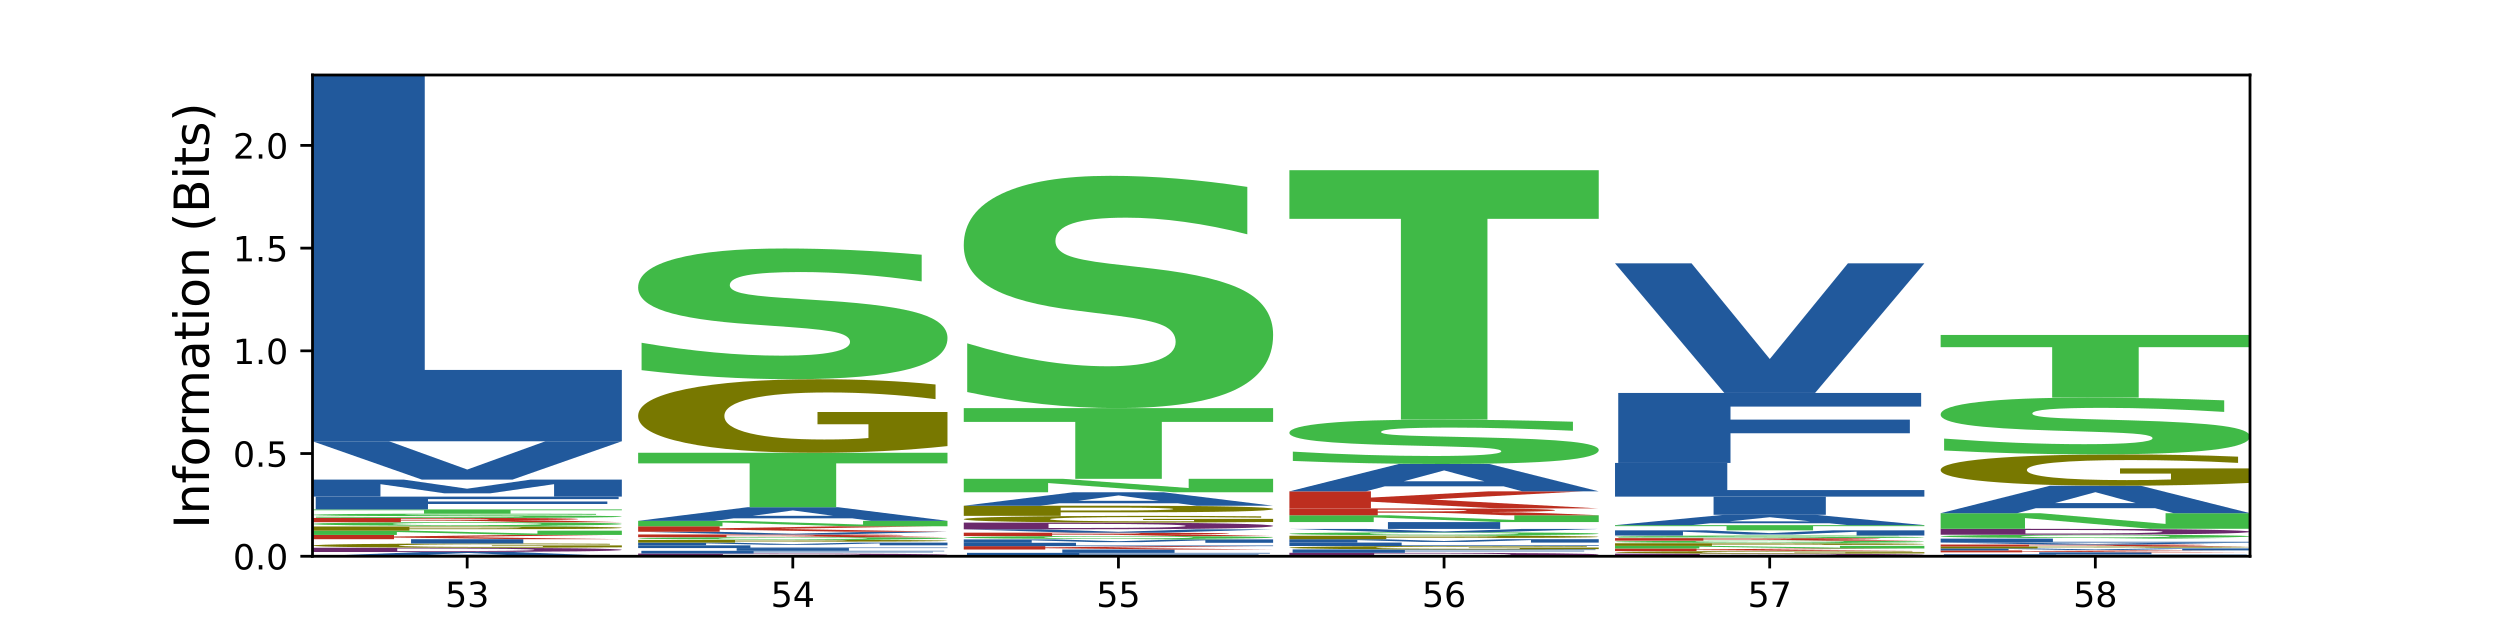<?xml version="1.0" encoding="utf-8" standalone="no"?>
<!DOCTYPE svg PUBLIC "-//W3C//DTD SVG 1.1//EN"
  "http://www.w3.org/Graphics/SVG/1.1/DTD/svg11.dtd">
<!-- Created with matplotlib (https://matplotlib.org/) -->
<svg height="180pt" version="1.1" viewBox="0 0 720 180" width="720pt" xmlns="http://www.w3.org/2000/svg" xmlns:xlink="http://www.w3.org/1999/xlink">
 <defs>
  <style type="text/css">
*{stroke-linecap:butt;stroke-linejoin:round;}
  </style>
 </defs>
 <g id="figure_1">
  <g id="patch_1">
   <path d="M 0 180 
L 720 180 
L 720 0 
L 0 0 
z
" style="fill:#ffffff;"/>
  </g>
  <g id="axes_1">
   <g id="patch_2">
    <path d="M 90 160.2 
L 648 160.2 
L 648 21.6 
L 90 21.6 
z
" style="fill:#ffffff;"/>
   </g>
   <g id="line2d_1">
    <path clip-path="url(#p9144a7a4ec)" d="M 90 160.2 
L 648 160.2 
" style="fill:none;stroke:#000000;stroke-linecap:square;stroke-width:0.5;"/>
   </g>
   <g id="patch_3">
    <path clip-path="url(#p9144a7a4ec)" d="M 151.714 159.977 
L 117.451 159.977 
L 112.041 160.2 
L 90 160.2 
L 121.477 158.973 
L 147.616 158.973 
L 179.092 160.2 
L 157.07 160.2 
z
M 122.916 159.749 
L 146.195 159.749 
L 134.574 159.261 
z
" style="fill:#21599c;"/>
   </g>
   <g id="patch_4">
    <path clip-path="url(#p9144a7a4ec)" d="M 114.414 157.986 
L 114.414 158.735 
L 123.161 158.735 
Q 138.118 158.735 146.013 158.638 
Q 153.927 158.542 153.927 158.359 
Q 153.927 158.177 146.053 158.082 
Q 138.199 157.986 123.161 157.986 
z
M 90 157.747 
L 115.733 157.747 
Q 137.306 157.747 147.859 157.787 
Q 158.412 157.827 165.962 157.922 
Q 172.619 158.005 175.845 158.114 
Q 179.092 158.222 179.092 158.359 
Q 179.092 158.498 175.845 158.607 
Q 172.619 158.716 165.962 158.798 
Q 158.352 158.894 147.697 158.934 
Q 137.042 158.973 115.733 158.973 
L 90 158.973 
z
" style="fill:#6b296b;"/>
   </g>
   <g id="patch_5">
    <path clip-path="url(#p9144a7a4ec)" d="M 179.092 157.636 
Q 170.107 157.691 160.443 157.719 
Q 150.779 157.747 140.476 157.747 
Q 117.195 157.747 103.597 157.582 
Q 90 157.417 90 157.134 
Q 90 156.848 103.837 156.684 
Q 117.694 156.52 141.794 156.52 
Q 151.079 156.52 159.585 156.543 
Q 168.111 156.565 175.658 156.608 
L 175.658 156.853 
Q 167.871 156.797 160.164 156.769 
Q 152.457 156.741 144.709 156.741 
Q 130.373 156.741 122.606 156.843 
Q 114.839 156.945 114.839 157.134 
Q 114.839 157.321 122.326 157.424 
Q 129.814 157.526 143.591 157.526 
Q 147.345 157.526 150.56 157.52 
Q 153.774 157.514 156.33 157.501 
L 156.33 157.272 
L 141.654 157.272 
L 141.654 157.067 
L 179.092 157.067 
z
" style="fill:#787800;"/>
   </g>
   <g id="patch_6">
    <path clip-path="url(#p9144a7a4ec)" d="M 118.381 155.294 
L 150.712 155.294 
L 150.712 156.52 
L 118.381 156.52 
z
" style="fill:#21599c;"/>
   </g>
   <g id="patch_7">
    <path clip-path="url(#p9144a7a4ec)" d="M 90 154.067 
L 113.478 154.067 
L 113.478 154.515 
L 147.32 154.067 
L 174.584 154.067 
L 130.731 154.648 
L 179.092 155.294 
L 149.701 155.294 
L 113.478 154.811 
L 113.478 155.294 
L 90 155.294 
z
" style="fill:#bd2e1f;"/>
   </g>
   <g id="patch_8">
    <path clip-path="url(#p9144a7a4ec)" d="M 90 152.841 
L 118.618 152.841 
L 154.779 153.682 
L 154.779 152.841 
L 179.092 152.841 
L 179.092 154.067 
L 150.453 154.067 
L 114.292 153.226 
L 114.292 154.067 
L 90 154.067 
z
" style="fill:#40ba47;"/>
   </g>
   <g id="patch_9">
    <path clip-path="url(#p9144a7a4ec)" d="M 90 151.614 
L 136.31 151.614 
Q 156.982 151.614 168.025 151.718 
Q 179.092 151.822 179.092 152.014 
Q 179.092 152.207 168.025 152.311 
Q 156.982 152.415 136.31 152.415 
L 117.911 152.415 
L 117.911 152.841 
L 90 152.841 
z
M 117.911 151.843 
L 117.911 152.186 
L 133.34 152.186 
Q 141.46 152.186 145.892 152.141 
Q 150.323 152.097 150.323 152.014 
Q 150.323 151.932 145.892 151.888 
Q 141.46 151.843 133.34 151.843 
z
" style="fill:#787800;"/>
   </g>
   <g id="patch_10">
    <path clip-path="url(#p9144a7a4ec)" d="M 136.922 151.431 
L 135.177 151.431 
Q 113.777 151.431 101.879 151.293 
Q 90 151.156 90 150.91 
Q 90 150.665 101.86 150.527 
Q 113.721 150.388 134.546 150.388 
Q 155.594 150.388 167.343 150.525 
Q 179.092 150.663 179.092 150.91 
Q 179.092 151.08 172.856 151.203 
Q 166.619 151.326 154.908 151.388 
L 172.355 151.614 
L 151.065 151.614 
z
M 134.546 150.576 
Q 124.338 150.576 118.714 150.663 
Q 113.09 150.751 113.09 150.91 
Q 113.09 151.072 118.584 151.158 
Q 124.096 151.244 134.546 151.244 
Q 144.81 151.244 150.434 151.156 
Q 156.058 151.069 156.058 150.91 
Q 156.058 150.751 150.434 150.663 
Q 144.81 150.576 134.546 150.576 
z
" style="fill:#40ba47;"/>
   </g>
   <g id="patch_11">
    <path clip-path="url(#p9144a7a4ec)" d="M 126.149 149.705 
Q 134.144 149.705 137.613 149.668 
Q 141.082 149.631 141.082 149.546 
Q 141.082 149.463 137.613 149.427 
Q 134.144 149.39 126.149 149.39 
L 115.446 149.39 
L 115.446 149.705 
z
M 115.446 149.923 
L 115.446 150.388 
L 90 150.388 
L 90 149.161 
L 128.856 149.161 
Q 148.359 149.161 157.433 149.243 
Q 166.528 149.324 166.528 149.5 
Q 166.528 149.621 161.79 149.699 
Q 157.073 149.777 147.555 149.814 
Q 152.779 149.829 156.904 149.881 
Q 161.05 149.933 165.28 150.039 
L 179.092 150.388 
L 151.997 150.388 
L 139.961 150.083 
Q 136.323 149.991 132.579 149.957 
Q 128.856 149.923 122.638 149.923 
z
" style="fill:#bd2e1f;"/>
   </g>
   <g id="patch_12">
    <path clip-path="url(#p9144a7a4ec)" d="M 171.664 147.993 
L 171.664 148.243 
Q 162.372 148.2 153.516 148.178 
Q 144.685 148.155 136.821 148.155 
Q 126.392 148.155 121.383 148.186 
Q 116.399 148.215 116.399 148.279 
Q 116.399 148.326 119.762 148.353 
Q 123.125 148.379 131.981 148.398 
L 144.37 148.425 
Q 163.195 148.464 171.132 148.545 
Q 179.092 148.626 179.092 148.775 
Q 179.092 148.97 168.01 149.066 
Q 156.928 149.161 134.159 149.161 
Q 123.44 149.161 112.624 149.14 
Q 101.808 149.118 90.992 149.076 
L 90.992 148.819 
Q 101.808 148.879 111.898 148.91 
Q 121.988 148.94 131.376 148.94 
Q 140.91 148.94 145.967 148.907 
Q 151.024 148.873 151.024 148.812 
Q 151.024 148.756 147.588 148.726 
Q 144.152 148.696 133.869 148.672 
L 122.593 148.646 
Q 105.655 148.608 97.816 148.525 
Q 90 148.442 90 148.301 
Q 90 148.125 100.889 148.03 
Q 111.777 147.935 132.199 147.935 
Q 141.515 147.935 151.339 147.949 
Q 161.163 147.964 171.664 147.993 
z
" style="fill:#40ba47;"/>
   </g>
   <g id="patch_13">
    <path clip-path="url(#p9144a7a4ec)" d="M 90 146.708 
L 179.092 146.708 
L 179.092 146.947 
L 147.04 146.947 
L 147.04 147.935 
L 122.115 147.935 
L 122.115 146.947 
L 90 146.947 
z
" style="fill:#40ba47;"/>
   </g>
   <g id="patch_14">
    <path clip-path="url(#p9144a7a4ec)" d="M 90.927 143.028 
L 178.165 143.028 
L 178.165 143.746 
L 123.258 143.746 
L 123.258 144.43 
L 174.913 144.43 
L 174.913 145.148 
L 123.258 145.148 
L 123.258 146.708 
L 90.927 146.708 
z
" style="fill:#21599c;"/>
   </g>
   <g id="patch_15">
    <path clip-path="url(#p9144a7a4ec)" d="M 90 138.122 
L 116.281 138.122 
L 134.512 140.748 
L 152.863 138.122 
L 179.092 138.122 
L 179.092 143.028 
L 159.574 143.028 
L 159.574 139.44 
L 141.121 142.085 
L 128.023 142.085 
L 109.569 139.44 
L 109.569 143.028 
L 90 143.028 
z
" style="fill:#21599c;"/>
   </g>
   <g id="patch_16">
    <path clip-path="url(#p9144a7a4ec)" d="M 90 127.083 
L 112.041 127.083 
L 134.574 135.231 
L 157.07 127.083 
L 179.092 127.083 
L 147.616 138.122 
L 121.477 138.122 
z
" style="fill:#21599c;"/>
   </g>
   <g id="patch_17">
    <path clip-path="url(#p9144a7a4ec)" d="M 90 21.6 
L 122.331 21.6 
L 122.331 106.534 
L 179.092 106.534 
L 179.092 127.083 
L 90 127.083 
z
" style="fill:#21599c;"/>
   </g>
   <g id="patch_18">
    <path clip-path="url(#p9144a7a4ec)" d="M 208.196 159.569 
L 208.196 160.047 
L 216.943 160.047 
Q 231.9 160.047 239.794 159.986 
Q 247.709 159.924 247.709 159.807 
Q 247.709 159.69 239.835 159.63 
Q 231.981 159.569 216.943 159.569 
z
M 183.782 159.416 
L 209.515 159.416 
Q 231.088 159.416 241.641 159.441 
Q 252.194 159.467 259.743 159.528 
Q 266.4 159.581 269.627 159.65 
Q 272.874 159.719 272.874 159.807 
Q 272.874 159.896 269.627 159.965 
Q 266.4 160.035 259.743 160.088 
Q 252.133 160.149 241.479 160.175 
Q 230.824 160.2 209.515 160.2 
L 183.782 160.2 
z
" style="fill:#6b296b;"/>
   </g>
   <g id="patch_19">
    <path clip-path="url(#p9144a7a4ec)" d="M 184.709 158.631 
L 271.947 158.631 
L 271.947 158.784 
L 217.04 158.784 
L 217.04 158.93 
L 268.695 158.93 
L 268.695 159.083 
L 217.04 159.083 
L 217.04 159.416 
L 184.709 159.416 
z
" style="fill:#21599c;"/>
   </g>
   <g id="patch_20">
    <path clip-path="url(#p9144a7a4ec)" d="M 212.162 157.847 
L 244.493 157.847 
L 244.493 158.631 
L 212.162 158.631 
z
" style="fill:#21599c;"/>
   </g>
   <g id="patch_21">
    <path clip-path="url(#p9144a7a4ec)" d="M 183.782 157.062 
L 216.113 157.062 
L 216.113 157.694 
L 272.874 157.694 
L 272.874 157.847 
L 183.782 157.847 
z
" style="fill:#21599c;"/>
   </g>
   <g id="patch_22">
    <path clip-path="url(#p9144a7a4ec)" d="M 183.782 156.278 
L 210.063 156.278 
L 228.293 156.698 
L 246.644 156.278 
L 272.874 156.278 
L 272.874 157.062 
L 253.356 157.062 
L 253.356 156.489 
L 234.902 156.912 
L 221.805 156.912 
L 203.351 156.489 
L 203.351 157.062 
L 183.782 157.062 
z
" style="fill:#21599c;"/>
   </g>
   <g id="patch_23">
    <path clip-path="url(#p9144a7a4ec)" d="M 183.782 155.494 
L 230.091 155.494 
Q 250.763 155.494 261.807 155.56 
Q 272.874 155.627 272.874 155.749 
Q 272.874 155.873 261.807 155.939 
Q 250.763 156.006 230.091 156.006 
L 211.693 156.006 
L 211.693 156.278 
L 183.782 156.278 
z
M 211.693 155.64 
L 211.693 155.859 
L 227.121 155.859 
Q 235.242 155.859 239.673 155.831 
Q 244.105 155.802 244.105 155.749 
Q 244.105 155.697 239.673 155.669 
Q 235.242 155.64 227.121 155.64 
z
" style="fill:#787800;"/>
   </g>
   <g id="patch_24">
    <path clip-path="url(#p9144a7a4ec)" d="M 230.704 155.376 
L 228.959 155.376 
Q 207.558 155.376 195.661 155.288 
Q 183.782 155.2 183.782 155.043 
Q 183.782 154.887 195.642 154.798 
Q 207.502 154.709 228.328 154.709 
Q 249.376 154.709 261.125 154.797 
Q 272.874 154.885 272.874 155.043 
Q 272.874 155.152 266.637 155.231 
Q 260.401 155.309 248.689 155.349 
L 266.136 155.494 
L 244.847 155.494 
z
M 228.328 154.83 
Q 218.119 154.83 212.495 154.886 
Q 206.871 154.942 206.871 155.043 
Q 206.871 155.147 212.365 155.202 
Q 217.878 155.257 228.328 155.257 
Q 238.592 155.257 244.216 155.201 
Q 249.84 155.145 249.84 155.043 
Q 249.84 154.942 244.216 154.886 
Q 238.592 154.83 228.328 154.83 
z
" style="fill:#40ba47;"/>
   </g>
   <g id="patch_25">
    <path clip-path="url(#p9144a7a4ec)" d="M 219.93 154.273 
Q 227.926 154.273 231.395 154.249 
Q 234.864 154.225 234.864 154.171 
Q 234.864 154.118 231.395 154.095 
Q 227.926 154.071 219.93 154.071 
L 209.227 154.071 
L 209.227 154.273 
z
M 209.227 154.412 
L 209.227 154.709 
L 183.782 154.709 
L 183.782 153.925 
L 222.638 153.925 
Q 242.14 153.925 251.214 153.977 
Q 260.31 154.029 260.31 154.141 
Q 260.31 154.219 255.572 154.269 
Q 250.855 154.319 241.336 154.343 
Q 246.561 154.352 250.685 154.385 
Q 254.831 154.419 259.062 154.486 
L 272.874 154.709 
L 245.778 154.709 
L 233.743 154.514 
Q 230.105 154.456 226.361 154.434 
Q 222.638 154.412 216.419 154.412 
z
" style="fill:#bd2e1f;"/>
   </g>
   <g id="patch_26">
    <path clip-path="url(#p9144a7a4ec)" d="M 183.782 153.14 
L 205.822 153.14 
L 228.355 153.719 
L 250.851 153.14 
L 272.874 153.14 
L 241.397 153.925 
L 215.258 153.925 
z
" style="fill:#21599c;"/>
   </g>
   <g id="patch_27">
    <path clip-path="url(#p9144a7a4ec)" d="M 183.782 151.572 
L 207.26 151.572 
L 207.26 152.144 
L 241.101 151.572 
L 268.366 151.572 
L 224.512 152.315 
L 272.874 153.14 
L 243.482 153.14 
L 207.26 152.522 
L 207.26 153.14 
L 183.782 153.14 
z
" style="fill:#bd2e1f;"/>
   </g>
   <g id="patch_28">
    <path clip-path="url(#p9144a7a4ec)" d="M 183.782 150.003 
L 212.399 150.003 
L 248.561 151.079 
L 248.561 150.003 
L 272.874 150.003 
L 272.874 151.572 
L 244.235 151.572 
L 208.074 150.496 
L 208.074 151.572 
L 183.782 151.572 
z
" style="fill:#40ba47;"/>
   </g>
   <g id="patch_29">
    <path clip-path="url(#p9144a7a4ec)" d="M 245.496 149.288 
L 211.232 149.288 
L 205.822 150.003 
L 183.782 150.003 
L 215.258 146.081 
L 241.397 146.081 
L 272.874 150.003 
L 250.851 150.003 
z
M 216.697 148.56 
L 239.977 148.56 
L 228.355 147 
z
" style="fill:#21599c;"/>
   </g>
   <g id="patch_30">
    <path clip-path="url(#p9144a7a4ec)" d="M 183.782 130.393 
L 272.874 130.393 
L 272.874 133.452 
L 240.821 133.452 
L 240.821 146.081 
L 215.896 146.081 
L 215.896 133.452 
L 183.782 133.452 
z
" style="fill:#40ba47;"/>
   </g>
   <g id="patch_31">
    <path clip-path="url(#p9144a7a4ec)" d="M 272.874 128.477 
Q 263.889 129.435 254.225 129.916 
Q 244.561 130.393 234.258 130.393 
Q 210.976 130.393 197.379 127.54 
Q 183.782 124.688 183.782 119.81 
Q 183.782 114.875 197.619 112.045 
Q 211.476 109.214 235.576 109.214 
Q 244.86 109.214 253.366 109.599 
Q 261.892 109.98 269.44 110.732 
L 269.44 114.954 
Q 261.653 113.987 253.945 113.51 
Q 246.238 113.029 238.491 113.029 
Q 224.155 113.029 216.388 114.788 
Q 208.62 116.542 208.62 119.81 
Q 208.62 123.047 216.108 124.815 
Q 223.596 126.578 237.373 126.578 
Q 241.127 126.578 244.341 126.477 
Q 247.556 126.372 250.112 126.154 
L 250.112 122.19 
L 235.436 122.19 
L 235.436 118.659 
L 272.874 118.659 
z
" style="fill:#787800;"/>
   </g>
   <g id="patch_32">
    <path clip-path="url(#p9144a7a4ec)" d="M 265.446 73.359 
L 265.446 81.044 
Q 256.154 79.706 247.298 79.029 
Q 238.466 78.345 230.602 78.345 
Q 220.173 78.345 215.165 79.27 
Q 210.18 80.188 210.18 82.133 
Q 210.18 83.595 213.544 84.411 
Q 216.907 85.22 225.763 85.804 
L 238.152 86.605 
Q 256.977 87.826 264.913 90.307 
Q 272.874 92.78 272.874 97.353 
Q 272.874 103.35 261.792 106.282 
Q 250.71 109.214 227.941 109.214 
Q 217.221 109.214 206.405 108.553 
Q 195.59 107.9 184.774 106.609 
L 184.774 98.714 
Q 195.59 100.558 205.68 101.499 
Q 215.77 102.432 225.158 102.432 
Q 234.691 102.432 239.749 101.413 
Q 244.806 100.387 244.806 98.489 
Q 244.806 96.793 241.37 95.868 
Q 237.934 94.942 227.65 94.211 
L 216.375 93.41 
Q 199.437 92.243 191.597 89.692 
Q 183.782 87.141 183.782 82.817 
Q 183.782 77.396 194.67 74.479 
Q 205.559 71.563 225.981 71.563 
Q 235.296 71.563 245.12 72.014 
Q 254.944 72.465 265.446 73.359 
z
" style="fill:#40ba47;"/>
   </g>
   <g id="patch_33">
    <path clip-path="url(#p9144a7a4ec)" d="M 278.49 159.23 
L 365.728 159.23 
L 365.728 159.42 
L 310.822 159.42 
L 310.822 159.6 
L 362.476 159.6 
L 362.476 159.789 
L 310.822 159.789 
L 310.822 160.2 
L 278.49 160.2 
z
" style="fill:#21599c;"/>
   </g>
   <g id="patch_34">
    <path clip-path="url(#p9144a7a4ec)" d="M 305.944 158.261 
L 338.275 158.261 
L 338.275 159.23 
L 305.944 159.23 
z
" style="fill:#21599c;"/>
   </g>
   <g id="patch_35">
    <path clip-path="url(#p9144a7a4ec)" d="M 277.563 157.291 
L 301.041 157.291 
L 301.041 157.645 
L 334.883 157.291 
L 362.147 157.291 
L 318.294 157.75 
L 366.655 158.261 
L 337.264 158.261 
L 301.041 157.879 
L 301.041 158.261 
L 277.563 158.261 
z
" style="fill:#bd2e1f;"/>
   </g>
   <g id="patch_36">
    <path clip-path="url(#p9144a7a4ec)" d="M 277.563 156.322 
L 309.894 156.322 
L 309.894 157.102 
L 366.655 157.102 
L 366.655 157.291 
L 277.563 157.291 
z
" style="fill:#21599c;"/>
   </g>
   <g id="patch_37">
    <path clip-path="url(#p9144a7a4ec)" d="M 277.563 155.352 
L 303.844 155.352 
L 322.075 155.871 
L 340.426 155.352 
L 366.655 155.352 
L 366.655 156.322 
L 347.138 156.322 
L 347.138 155.612 
L 328.684 156.135 
L 315.586 156.135 
L 297.132 155.612 
L 297.132 156.322 
L 277.563 156.322 
z
" style="fill:#21599c;"/>
   </g>
   <g id="patch_38">
    <path clip-path="url(#p9144a7a4ec)" d="M 324.485 155.207 
L 322.74 155.207 
Q 301.34 155.207 289.442 155.098 
Q 277.563 154.99 277.563 154.796 
Q 277.563 154.602 289.423 154.492 
Q 301.284 154.382 322.109 154.382 
Q 343.157 154.382 354.906 154.491 
Q 366.655 154.6 366.655 154.796 
Q 366.655 154.93 360.419 155.027 
Q 354.183 155.124 342.471 155.173 
L 359.918 155.352 
L 338.628 155.352 
z
M 322.109 154.531 
Q 311.901 154.531 306.277 154.6 
Q 300.653 154.67 300.653 154.796 
Q 300.653 154.924 306.147 154.992 
Q 311.659 155.059 322.109 155.059 
Q 332.373 155.059 337.997 154.99 
Q 343.621 154.921 343.621 154.796 
Q 343.621 154.67 337.997 154.6 
Q 332.373 154.531 322.109 154.531 
z
" style="fill:#40ba47;"/>
   </g>
   <g id="patch_39">
    <path clip-path="url(#p9144a7a4ec)" d="M 313.712 153.843 
Q 321.707 153.843 325.176 153.814 
Q 328.645 153.784 328.645 153.717 
Q 328.645 153.651 325.176 153.623 
Q 321.707 153.594 313.712 153.594 
L 303.009 153.594 
L 303.009 153.843 
z
M 303.009 154.015 
L 303.009 154.382 
L 277.563 154.382 
L 277.563 153.413 
L 316.419 153.413 
Q 335.922 153.413 344.996 153.477 
Q 354.091 153.541 354.091 153.68 
Q 354.091 153.776 349.353 153.838 
Q 344.636 153.9 335.118 153.929 
Q 340.342 153.941 344.467 153.982 
Q 348.613 154.023 352.843 154.107 
L 366.655 154.382 
L 339.56 154.382 
L 327.524 154.142 
Q 323.886 154.069 320.142 154.042 
Q 316.419 154.015 310.201 154.015 
z
" style="fill:#bd2e1f;"/>
   </g>
   <g id="patch_40">
    <path clip-path="url(#p9144a7a4ec)" d="M 277.563 152.443 
L 299.604 152.443 
L 322.137 153.159 
L 344.633 152.443 
L 366.655 152.443 
L 335.179 153.413 
L 309.04 153.413 
z
" style="fill:#21599c;"/>
   </g>
   <g id="patch_41">
    <path clip-path="url(#p9144a7a4ec)" d="M 301.977 150.882 
L 301.977 152.065 
L 310.724 152.065 
Q 325.681 152.065 333.576 151.913 
Q 341.49 151.761 341.49 151.472 
Q 341.49 151.184 333.616 151.033 
Q 325.762 150.882 310.724 150.882 
z
M 277.563 150.504 
L 303.296 150.504 
Q 324.869 150.504 335.422 150.567 
Q 345.975 150.63 353.525 150.781 
Q 360.182 150.912 363.408 151.084 
Q 366.655 151.255 366.655 151.472 
Q 366.655 151.691 363.408 151.863 
Q 360.182 152.036 353.525 152.166 
Q 345.915 152.317 335.26 152.38 
Q 324.605 152.443 303.296 152.443 
L 277.563 152.443 
z
" style="fill:#6b296b;"/>
   </g>
   <g id="patch_42">
    <path clip-path="url(#p9144a7a4ec)" d="M 366.655 150.329 
Q 357.67 150.416 348.006 150.46 
Q 338.342 150.504 328.039 150.504 
Q 304.758 150.504 291.161 150.243 
Q 277.563 149.982 277.563 149.535 
Q 277.563 149.083 291.4 148.824 
Q 305.257 148.565 329.357 148.565 
Q 338.642 148.565 347.148 148.6 
Q 355.674 148.635 363.221 148.704 
L 363.221 149.09 
Q 355.434 149.002 347.727 148.958 
Q 340.02 148.914 332.272 148.914 
Q 317.936 148.914 310.169 149.075 
Q 302.402 149.236 302.402 149.535 
Q 302.402 149.831 309.889 149.993 
Q 317.377 150.155 331.154 150.155 
Q 334.908 150.155 338.123 150.146 
Q 341.337 150.136 343.893 150.116 
L 343.893 149.753 
L 329.217 149.753 
L 329.217 149.43 
L 366.655 149.43 
z
" style="fill:#787800;"/>
   </g>
   <g id="patch_43">
    <path clip-path="url(#p9144a7a4ec)" d="M 277.563 145.656 
L 323.873 145.656 
Q 344.545 145.656 355.589 145.903 
Q 366.655 146.149 366.655 146.605 
Q 366.655 147.063 355.589 147.309 
Q 344.545 147.556 323.873 147.556 
L 305.474 147.556 
L 305.474 148.565 
L 277.563 148.565 
z
M 305.474 146.2 
L 305.474 147.012 
L 320.903 147.012 
Q 329.023 147.012 333.455 146.906 
Q 337.886 146.8 337.886 146.605 
Q 337.886 146.41 333.455 146.305 
Q 329.023 146.2 320.903 146.2 
z
" style="fill:#787800;"/>
   </g>
   <g id="patch_44">
    <path clip-path="url(#p9144a7a4ec)" d="M 339.277 144.95 
L 305.014 144.95 
L 299.604 145.656 
L 277.563 145.656 
L 309.04 141.778 
L 335.179 141.778 
L 366.655 145.656 
L 344.633 145.656 
z
M 310.479 144.23 
L 333.758 144.23 
L 322.137 142.687 
z
" style="fill:#21599c;"/>
   </g>
   <g id="patch_45">
    <path clip-path="url(#p9144a7a4ec)" d="M 277.563 137.899 
L 306.181 137.899 
L 342.342 140.559 
L 342.342 137.899 
L 366.655 137.899 
L 366.655 141.778 
L 338.016 141.778 
L 301.855 139.118 
L 301.855 141.778 
L 277.563 141.778 
z
" style="fill:#40ba47;"/>
   </g>
   <g id="patch_46">
    <path clip-path="url(#p9144a7a4ec)" d="M 277.563 117.538 
L 366.655 117.538 
L 366.655 121.509 
L 334.603 121.509 
L 334.603 137.899 
L 309.678 137.899 
L 309.678 121.509 
L 277.563 121.509 
z
" style="fill:#40ba47;"/>
   </g>
   <g id="patch_47">
    <path clip-path="url(#p9144a7a4ec)" d="M 359.227 53.828 
L 359.227 67.482 
Q 349.936 65.105 341.079 63.903 
Q 332.248 62.687 324.384 62.687 
Q 313.955 62.687 308.946 64.331 
Q 303.962 65.962 303.962 69.417 
Q 303.962 72.015 307.325 73.466 
Q 310.688 74.903 319.544 75.94 
L 331.933 77.363 
Q 350.758 79.533 358.695 83.942 
Q 366.655 88.336 366.655 96.462 
Q 366.655 107.118 355.573 112.328 
Q 344.491 117.538 321.722 117.538 
Q 311.003 117.538 300.187 116.363 
Q 289.371 115.202 278.555 112.908 
L 278.555 98.881 
Q 289.371 102.156 299.461 103.828 
Q 309.551 105.487 318.939 105.487 
Q 328.473 105.487 333.53 103.676 
Q 338.587 101.852 338.587 98.48 
Q 338.587 95.467 335.151 93.823 
Q 331.715 92.178 321.432 90.879 
L 310.156 89.456 
Q 293.218 87.383 285.379 82.85 
Q 277.563 78.317 277.563 70.633 
Q 277.563 61.001 288.452 55.818 
Q 299.34 50.636 319.762 50.636 
Q 329.078 50.636 338.902 51.437 
Q 348.726 52.239 359.227 53.828 
z
" style="fill:#40ba47;"/>
   </g>
   <g id="patch_48">
    <path clip-path="url(#p9144a7a4ec)" d="M 395.759 159.408 
L 395.759 160.008 
L 404.506 160.008 
Q 419.463 160.008 427.357 159.931 
Q 435.272 159.854 435.272 159.707 
Q 435.272 159.561 427.398 159.485 
Q 419.544 159.408 404.506 159.408 
z
M 371.345 159.216 
L 397.078 159.216 
Q 418.651 159.216 429.204 159.248 
Q 439.757 159.28 447.306 159.357 
Q 453.963 159.423 457.19 159.51 
Q 460.437 159.597 460.437 159.707 
Q 460.437 159.819 457.19 159.906 
Q 453.963 159.993 447.306 160.06 
Q 439.696 160.136 429.042 160.168 
Q 418.387 160.2 397.078 160.2 
L 371.345 160.2 
z
" style="fill:#6b296b;"/>
   </g>
   <g id="patch_49">
    <path clip-path="url(#p9144a7a4ec)" d="M 372.272 158.232 
L 459.51 158.232 
L 459.51 158.424 
L 404.603 158.424 
L 404.603 158.607 
L 456.258 158.607 
L 456.258 158.799 
L 404.603 158.799 
L 404.603 159.216 
L 372.272 159.216 
z
" style="fill:#21599c;"/>
   </g>
   <g id="patch_50">
    <path clip-path="url(#p9144a7a4ec)" d="M 460.437 158.143 
Q 451.452 158.188 441.788 158.21 
Q 432.124 158.232 421.821 158.232 
Q 398.539 158.232 384.942 158.1 
Q 371.345 157.967 371.345 157.741 
Q 371.345 157.511 385.182 157.38 
Q 399.039 157.248 423.139 157.248 
Q 432.423 157.248 440.929 157.266 
Q 449.455 157.284 457.003 157.319 
L 457.003 157.515 
Q 449.216 157.47 441.508 157.448 
Q 433.801 157.425 426.054 157.425 
Q 411.718 157.425 403.951 157.507 
Q 396.183 157.589 396.183 157.741 
Q 396.183 157.891 403.671 157.973 
Q 411.159 158.055 424.936 158.055 
Q 428.69 158.055 431.904 158.05 
Q 435.119 158.045 437.675 158.035 
L 437.675 157.851 
L 422.999 157.851 
L 422.999 157.687 
L 460.437 157.687 
z
" style="fill:#787800;"/>
   </g>
   <g id="patch_51">
    <path clip-path="url(#p9144a7a4ec)" d="M 371.345 156.264 
L 403.676 156.264 
L 403.676 157.057 
L 460.437 157.057 
L 460.437 157.248 
L 371.345 157.248 
z
" style="fill:#21599c;"/>
   </g>
   <g id="patch_52">
    <path clip-path="url(#p9144a7a4ec)" d="M 371.345 155.28 
L 397.626 155.28 
L 415.856 155.807 
L 434.207 155.28 
L 460.437 155.28 
L 460.437 156.264 
L 440.919 156.264 
L 440.919 155.545 
L 422.465 156.075 
L 409.368 156.075 
L 390.914 155.545 
L 390.914 156.264 
L 371.345 156.264 
z
" style="fill:#21599c;"/>
   </g>
   <g id="patch_53">
    <path clip-path="url(#p9144a7a4ec)" d="M 371.345 154.297 
L 417.654 154.297 
Q 438.326 154.297 449.37 154.38 
Q 460.437 154.463 460.437 154.617 
Q 460.437 154.772 449.37 154.856 
Q 438.326 154.939 417.654 154.939 
L 399.256 154.939 
L 399.256 155.28 
L 371.345 155.28 
z
M 399.256 154.48 
L 399.256 154.755 
L 414.684 154.755 
Q 422.805 154.755 427.236 154.719 
Q 431.668 154.683 431.668 154.617 
Q 431.668 154.552 427.236 154.516 
Q 422.805 154.48 414.684 154.48 
z
" style="fill:#787800;"/>
   </g>
   <g id="patch_54">
    <path clip-path="url(#p9144a7a4ec)" d="M 418.267 154.149 
L 416.522 154.149 
Q 395.121 154.149 383.224 154.039 
Q 371.345 153.929 371.345 153.732 
Q 371.345 153.535 383.205 153.424 
Q 395.065 153.313 415.891 153.313 
Q 436.939 153.313 448.688 153.423 
Q 460.437 153.533 460.437 153.732 
Q 460.437 153.868 454.201 153.967 
Q 447.964 154.065 436.252 154.115 
L 453.699 154.297 
L 432.41 154.297 
z
M 415.891 153.464 
Q 405.682 153.464 400.058 153.534 
Q 394.434 153.604 394.434 153.732 
Q 394.434 153.862 399.928 153.931 
Q 405.441 154 415.891 154 
Q 426.155 154 431.779 153.929 
Q 437.403 153.859 437.403 153.732 
Q 437.403 153.604 431.779 153.534 
Q 426.155 153.464 415.891 153.464 
z
" style="fill:#40ba47;"/>
   </g>
   <g id="patch_55">
    <path clip-path="url(#p9144a7a4ec)" d="M 371.345 152.329 
L 393.385 152.329 
L 415.918 153.055 
L 438.414 152.329 
L 460.437 152.329 
L 428.96 153.313 
L 402.821 153.313 
z
" style="fill:#21599c;"/>
   </g>
   <g id="patch_56">
    <path clip-path="url(#p9144a7a4ec)" d="M 399.725 150.361 
L 432.056 150.361 
L 432.056 152.329 
L 399.725 152.329 
z
" style="fill:#21599c;"/>
   </g>
   <g id="patch_57">
    <path clip-path="url(#p9144a7a4ec)" d="M 371.345 148.393 
L 399.962 148.393 
L 436.124 149.743 
L 436.124 148.393 
L 460.437 148.393 
L 460.437 150.361 
L 431.798 150.361 
L 395.637 149.011 
L 395.637 150.361 
L 371.345 150.361 
z
" style="fill:#40ba47;"/>
   </g>
   <g id="patch_58">
    <path clip-path="url(#p9144a7a4ec)" d="M 407.493 147.298 
Q 415.489 147.298 418.958 147.239 
Q 422.427 147.179 422.427 147.043 
Q 422.427 146.909 418.958 146.851 
Q 415.489 146.793 407.493 146.793 
L 396.79 146.793 
L 396.79 147.298 
z
M 396.79 147.648 
L 396.79 148.393 
L 371.345 148.393 
L 371.345 146.425 
L 410.201 146.425 
Q 429.703 146.425 438.777 146.556 
Q 447.873 146.686 447.873 146.968 
Q 447.873 147.163 443.135 147.288 
Q 438.418 147.414 428.899 147.473 
Q 434.124 147.497 438.248 147.581 
Q 442.394 147.664 446.625 147.834 
L 460.437 148.393 
L 433.341 148.393 
L 421.306 147.904 
Q 417.668 147.757 413.924 147.703 
Q 410.201 147.648 403.982 147.648 
z
" style="fill:#bd2e1f;"/>
   </g>
   <g id="patch_59">
    <path clip-path="url(#p9144a7a4ec)" d="M 371.345 141.506 
L 394.823 141.506 
L 394.823 143.301 
L 428.664 141.506 
L 455.929 141.506 
L 412.075 143.836 
L 460.437 146.425 
L 431.045 146.425 
L 394.823 144.487 
L 394.823 146.425 
L 371.345 146.425 
z
" style="fill:#bd2e1f;"/>
   </g>
   <g id="patch_60">
    <path clip-path="url(#p9144a7a4ec)" d="M 433.059 140.072 
L 398.795 140.072 
L 393.385 141.506 
L 371.345 141.506 
L 402.821 133.634 
L 428.96 133.634 
L 460.437 141.506 
L 438.414 141.506 
z
M 404.26 138.611 
L 427.54 138.611 
L 415.918 135.48 
z
" style="fill:#21599c;"/>
   </g>
   <g id="patch_61">
    <path clip-path="url(#p9144a7a4ec)" d="M 453.009 121.454 
L 453.009 124.064 
Q 443.717 123.61 434.861 123.38 
Q 426.029 123.147 418.165 123.147 
Q 407.736 123.147 402.728 123.462 
Q 397.743 123.774 397.743 124.434 
Q 397.743 124.931 401.107 125.208 
Q 404.47 125.483 413.326 125.681 
L 425.715 125.953 
Q 444.54 126.368 452.476 127.211 
Q 460.437 128.051 460.437 129.605 
Q 460.437 131.642 449.355 132.638 
Q 438.273 133.634 415.504 133.634 
Q 404.784 133.634 393.969 133.41 
Q 383.153 133.188 372.337 132.749 
L 372.337 130.067 
Q 383.153 130.693 393.243 131.013 
Q 403.333 131.33 412.721 131.33 
Q 422.255 131.33 427.312 130.984 
Q 432.369 130.635 432.369 129.991 
Q 432.369 129.415 428.933 129.1 
Q 425.497 128.786 415.213 128.537 
L 403.938 128.265 
Q 387 127.869 379.16 127.002 
Q 371.345 126.136 371.345 124.667 
Q 371.345 122.825 382.233 121.834 
Q 393.122 120.843 413.544 120.843 
Q 422.859 120.843 432.683 120.997 
Q 442.507 121.15 453.009 121.454 
z
" style="fill:#40ba47;"/>
   </g>
   <g id="patch_62">
    <path clip-path="url(#p9144a7a4ec)" d="M 371.345 49.017 
L 460.437 49.017 
L 460.437 63.026 
L 428.384 63.026 
L 428.384 120.843 
L 403.459 120.843 
L 403.459 63.026 
L 371.345 63.026 
z
" style="fill:#40ba47;"/>
   </g>
   <g id="patch_63">
    <path clip-path="url(#p9144a7a4ec)" d="M 489.54 159.599 
L 489.54 160.055 
L 498.287 160.055 
Q 513.244 160.055 521.139 159.996 
Q 529.053 159.937 529.053 159.826 
Q 529.053 159.715 521.179 159.657 
Q 513.325 159.599 498.287 159.599 
z
M 465.126 159.453 
L 490.859 159.453 
Q 512.432 159.453 522.985 159.478 
Q 533.538 159.502 541.088 159.56 
Q 547.745 159.611 550.971 159.677 
Q 554.218 159.743 554.218 159.826 
Q 554.218 159.911 550.971 159.977 
Q 547.745 160.043 541.088 160.093 
Q 533.478 160.152 522.823 160.176 
Q 512.168 160.2 490.859 160.2 
L 465.126 160.2 
z
" style="fill:#6b296b;"/>
   </g>
   <g id="patch_64">
    <path clip-path="url(#p9144a7a4ec)" d="M 554.218 159.386 
Q 545.233 159.42 535.569 159.437 
Q 525.905 159.453 515.602 159.453 
Q 492.321 159.453 478.724 159.353 
Q 465.126 159.252 465.126 159.08 
Q 465.126 158.907 478.963 158.807 
Q 492.82 158.707 516.92 158.707 
Q 526.205 158.707 534.711 158.721 
Q 543.237 158.734 550.784 158.76 
L 550.784 158.909 
Q 542.997 158.875 535.29 158.858 
Q 527.583 158.841 519.835 158.841 
Q 505.499 158.841 497.732 158.903 
Q 489.965 158.965 489.965 159.08 
Q 489.965 159.195 497.453 159.257 
Q 504.94 159.319 518.717 159.319 
Q 522.471 159.319 525.686 159.315 
Q 528.9 159.312 531.456 159.304 
L 531.456 159.164 
L 516.78 159.164 
L 516.78 159.04 
L 554.218 159.04 
z
" style="fill:#787800;"/>
   </g>
   <g id="patch_65">
    <path clip-path="url(#p9144a7a4ec)" d="M 465.126 157.96 
L 488.604 157.96 
L 488.604 158.233 
L 522.446 157.96 
L 549.71 157.96 
L 505.857 158.314 
L 554.218 158.707 
L 524.827 158.707 
L 488.604 158.413 
L 488.604 158.707 
L 465.126 158.707 
z
" style="fill:#bd2e1f;"/>
   </g>
   <g id="patch_66">
    <path clip-path="url(#p9144a7a4ec)" d="M 465.126 157.214 
L 493.744 157.214 
L 529.905 157.726 
L 529.905 157.214 
L 554.218 157.214 
L 554.218 157.96 
L 525.579 157.96 
L 489.418 157.448 
L 489.418 157.96 
L 465.126 157.96 
z
" style="fill:#40ba47;"/>
   </g>
   <g id="patch_67">
    <path clip-path="url(#p9144a7a4ec)" d="M 465.126 156.467 
L 511.436 156.467 
Q 532.108 156.467 543.152 156.531 
Q 554.218 156.594 554.218 156.711 
Q 554.218 156.829 543.152 156.892 
Q 532.108 156.955 511.436 156.955 
L 493.037 156.955 
L 493.037 157.214 
L 465.126 157.214 
z
M 493.037 156.607 
L 493.037 156.815 
L 508.466 156.815 
Q 516.586 156.815 521.018 156.788 
Q 525.449 156.761 525.449 156.711 
Q 525.449 156.661 521.018 156.634 
Q 516.586 156.607 508.466 156.607 
z
" style="fill:#787800;"/>
   </g>
   <g id="patch_68">
    <path clip-path="url(#p9144a7a4ec)" d="M 512.048 156.356 
L 510.303 156.356 
Q 488.903 156.356 477.005 156.272 
Q 465.126 156.188 465.126 156.039 
Q 465.126 155.89 476.986 155.805 
Q 488.847 155.721 509.672 155.721 
Q 530.72 155.721 542.469 155.805 
Q 554.218 155.888 554.218 156.039 
Q 554.218 156.142 547.982 156.217 
Q 541.746 156.292 530.034 156.33 
L 547.481 156.467 
L 526.191 156.467 
z
M 509.672 155.835 
Q 499.464 155.835 493.84 155.889 
Q 488.216 155.942 488.216 156.039 
Q 488.216 156.137 493.71 156.19 
Q 499.222 156.242 509.672 156.242 
Q 519.936 156.242 525.56 156.189 
Q 531.184 156.135 531.184 156.039 
Q 531.184 155.942 525.56 155.889 
Q 519.936 155.835 509.672 155.835 
z
" style="fill:#40ba47;"/>
   </g>
   <g id="patch_69">
    <path clip-path="url(#p9144a7a4ec)" d="M 501.275 155.305 
Q 509.27 155.305 512.739 155.283 
Q 516.208 155.26 516.208 155.209 
Q 516.208 155.158 512.739 155.136 
Q 509.27 155.114 501.275 155.114 
L 490.572 155.114 
L 490.572 155.305 
z
M 490.572 155.438 
L 490.572 155.721 
L 465.126 155.721 
L 465.126 154.974 
L 503.982 154.974 
Q 523.485 154.974 532.559 155.024 
Q 541.654 155.073 541.654 155.18 
Q 541.654 155.254 536.916 155.302 
Q 532.199 155.349 522.681 155.372 
Q 527.905 155.381 532.03 155.413 
Q 536.176 155.444 540.406 155.509 
L 554.218 155.721 
L 527.123 155.721 
L 515.087 155.535 
Q 511.449 155.479 507.705 155.459 
Q 503.982 155.438 497.764 155.438 
z
" style="fill:#bd2e1f;"/>
   </g>
   <g id="patch_70">
    <path clip-path="url(#p9144a7a4ec)" d="M 546.79 154.263 
L 546.79 154.416 
Q 537.499 154.389 528.643 154.376 
Q 519.811 154.362 511.947 154.362 
Q 501.518 154.362 496.509 154.381 
Q 491.525 154.399 491.525 154.437 
Q 491.525 154.466 494.888 154.483 
Q 498.251 154.499 507.107 154.51 
L 519.496 154.526 
Q 538.321 154.55 546.258 154.599 
Q 554.218 154.649 554.218 154.739 
Q 554.218 154.858 543.136 154.916 
Q 532.054 154.974 509.285 154.974 
Q 498.566 154.974 487.75 154.961 
Q 476.934 154.948 466.118 154.923 
L 466.118 154.766 
Q 476.934 154.803 487.024 154.821 
Q 497.114 154.84 506.502 154.84 
Q 516.036 154.84 521.093 154.82 
Q 526.15 154.799 526.15 154.762 
Q 526.15 154.728 522.714 154.71 
Q 519.278 154.691 508.995 154.677 
L 497.719 154.661 
Q 480.781 154.638 472.942 154.587 
Q 465.126 154.537 465.126 154.451 
Q 465.126 154.344 476.015 154.286 
Q 486.903 154.228 507.325 154.228 
Q 516.641 154.228 526.465 154.237 
Q 536.289 154.246 546.79 154.263 
z
" style="fill:#40ba47;"/>
   </g>
   <g id="patch_71">
    <path clip-path="url(#p9144a7a4ec)" d="M 465.126 152.735 
L 491.407 152.735 
L 509.638 153.534 
L 527.989 152.735 
L 554.218 152.735 
L 554.218 154.228 
L 534.701 154.228 
L 534.701 153.136 
L 516.247 153.941 
L 503.149 153.941 
L 484.695 153.136 
L 484.695 154.228 
L 465.126 154.228 
z
" style="fill:#21599c;"/>
   </g>
   <g id="patch_72">
    <path clip-path="url(#p9144a7a4ec)" d="M 465.126 151.242 
L 554.218 151.242 
L 554.218 151.533 
L 522.166 151.533 
L 522.166 152.735 
L 497.241 152.735 
L 497.241 151.533 
L 465.126 151.533 
z
" style="fill:#40ba47;"/>
   </g>
   <g id="patch_73">
    <path clip-path="url(#p9144a7a4ec)" d="M 526.84 150.698 
L 492.577 150.698 
L 487.167 151.242 
L 465.126 151.242 
L 496.603 148.256 
L 522.742 148.256 
L 554.218 151.242 
L 532.196 151.242 
z
M 498.042 150.144 
L 521.321 150.144 
L 509.7 148.956 
z
" style="fill:#21599c;"/>
   </g>
   <g id="patch_74">
    <path clip-path="url(#p9144a7a4ec)" d="M 493.507 143.03 
L 525.838 143.03 
L 525.838 148.256 
L 493.507 148.256 
z
" style="fill:#21599c;"/>
   </g>
   <g id="patch_75">
    <path clip-path="url(#p9144a7a4ec)" d="M 465.126 133.325 
L 497.457 133.325 
L 497.457 141.139 
L 554.218 141.139 
L 554.218 143.03 
L 465.126 143.03 
z
" style="fill:#21599c;"/>
   </g>
   <g id="patch_76">
    <path clip-path="url(#p9144a7a4ec)" d="M 466.053 113.169 
L 553.291 113.169 
L 553.291 117.1 
L 498.385 117.1 
L 498.385 120.85 
L 550.039 120.85 
L 550.039 124.781 
L 498.385 124.781 
L 498.385 133.325 
L 466.053 133.325 
z
" style="fill:#21599c;"/>
   </g>
   <g id="patch_77">
    <path clip-path="url(#p9144a7a4ec)" d="M 465.126 75.843 
L 487.167 75.843 
L 509.7 103.394 
L 532.196 75.843 
L 554.218 75.843 
L 522.742 113.169 
L 496.603 113.169 
z
" style="fill:#21599c;"/>
   </g>
   <g id="patch_78">
    <path clip-path="url(#p9144a7a4ec)" d="M 559.835 159.636 
L 647.073 159.636 
L 647.073 159.746 
L 592.166 159.746 
L 592.166 159.851 
L 643.821 159.851 
L 643.821 159.961 
L 592.166 159.961 
L 592.166 160.2 
L 559.835 160.2 
z
" style="fill:#21599c;"/>
   </g>
   <g id="patch_79">
    <path clip-path="url(#p9144a7a4ec)" d="M 587.288 159.072 
L 619.619 159.072 
L 619.619 159.636 
L 587.288 159.636 
z
" style="fill:#21599c;"/>
   </g>
   <g id="patch_80">
    <path clip-path="url(#p9144a7a4ec)" d="M 558.908 158.508 
L 582.386 158.508 
L 582.386 158.714 
L 616.227 158.508 
L 643.492 158.508 
L 599.638 158.775 
L 648 159.072 
L 618.608 159.072 
L 582.386 158.85 
L 582.386 159.072 
L 558.908 159.072 
z
" style="fill:#bd2e1f;"/>
   </g>
   <g id="patch_81">
    <path clip-path="url(#p9144a7a4ec)" d="M 558.908 157.944 
L 585.189 157.944 
L 603.419 158.246 
L 621.77 157.944 
L 648 157.944 
L 648 158.508 
L 628.482 158.508 
L 628.482 158.095 
L 610.028 158.4 
L 596.931 158.4 
L 578.477 158.095 
L 578.477 158.508 
L 558.908 158.508 
z
" style="fill:#21599c;"/>
   </g>
   <g id="patch_82">
    <path clip-path="url(#p9144a7a4ec)" d="M 558.908 157.38 
L 605.217 157.38 
Q 625.889 157.38 636.933 157.428 
Q 648 157.476 648 157.564 
Q 648 157.653 636.933 157.701 
Q 625.889 157.748 605.217 157.748 
L 586.819 157.748 
L 586.819 157.944 
L 558.908 157.944 
z
M 586.819 157.485 
L 586.819 157.643 
L 602.247 157.643 
Q 610.368 157.643 614.799 157.622 
Q 619.231 157.602 619.231 157.564 
Q 619.231 157.526 614.799 157.506 
Q 610.368 157.485 602.247 157.485 
z
" style="fill:#787800;"/>
   </g>
   <g id="patch_83">
    <path clip-path="url(#p9144a7a4ec)" d="M 595.056 157.066 
Q 603.052 157.066 606.521 157.049 
Q 609.99 157.032 609.99 156.993 
Q 609.99 156.955 606.521 156.938 
Q 603.052 156.921 595.056 156.921 
L 584.353 156.921 
L 584.353 157.066 
z
M 584.353 157.166 
L 584.353 157.38 
L 558.908 157.38 
L 558.908 156.816 
L 597.764 156.816 
Q 617.266 156.816 626.34 156.853 
Q 635.436 156.891 635.436 156.972 
Q 635.436 157.027 630.698 157.063 
Q 625.981 157.099 616.462 157.116 
Q 621.687 157.123 625.811 157.147 
Q 629.957 157.171 634.188 157.22 
L 648 157.38 
L 620.904 157.38 
L 608.869 157.24 
Q 605.231 157.198 601.487 157.182 
Q 597.764 157.166 591.545 157.166 
z
" style="fill:#bd2e1f;"/>
   </g>
   <g id="patch_84">
    <path clip-path="url(#p9144a7a4ec)" d="M 558.908 156.252 
L 580.948 156.252 
L 603.481 156.668 
L 625.977 156.252 
L 648 156.252 
L 616.523 156.816 
L 590.384 156.816 
z
" style="fill:#21599c;"/>
   </g>
   <g id="patch_85">
    <path clip-path="url(#p9144a7a4ec)" d="M 558.908 155.124 
L 591.239 155.124 
L 591.239 156.032 
L 648 156.032 
L 648 156.252 
L 558.908 156.252 
z
" style="fill:#21599c;"/>
   </g>
   <g id="patch_86">
    <path clip-path="url(#p9144a7a4ec)" d="M 605.83 154.955 
L 604.085 154.955 
Q 582.684 154.955 570.787 154.829 
Q 558.908 154.702 558.908 154.477 
Q 558.908 154.251 570.768 154.124 
Q 582.628 153.996 603.454 153.996 
Q 624.502 153.996 636.251 154.122 
Q 648 154.249 648 154.477 
Q 648 154.633 641.764 154.746 
Q 635.527 154.859 623.815 154.916 
L 641.262 155.124 
L 619.973 155.124 
z
M 603.454 154.169 
Q 593.245 154.169 587.621 154.249 
Q 581.997 154.33 581.997 154.477 
Q 581.997 154.625 587.491 154.705 
Q 593.004 154.784 603.454 154.784 
Q 613.718 154.784 619.342 154.703 
Q 624.966 154.622 624.966 154.477 
Q 624.966 154.33 619.342 154.249 
Q 613.718 154.169 603.454 154.169 
z
" style="fill:#40ba47;"/>
   </g>
   <g id="patch_87">
    <path clip-path="url(#p9144a7a4ec)" d="M 583.322 152.634 
L 583.322 153.666 
L 592.069 153.666 
Q 607.026 153.666 614.92 153.534 
Q 622.835 153.401 622.835 153.148 
Q 622.835 152.897 614.961 152.765 
Q 607.107 152.634 592.069 152.634 
z
M 558.908 152.304 
L 584.641 152.304 
Q 606.214 152.304 616.767 152.359 
Q 627.32 152.414 634.87 152.545 
Q 641.526 152.66 644.753 152.81 
Q 648 152.959 648 153.148 
Q 648 153.34 644.753 153.49 
Q 641.526 153.64 634.87 153.754 
Q 627.259 153.886 616.605 153.941 
Q 605.95 153.996 584.641 153.996 
L 558.908 153.996 
z
" style="fill:#6b296b;"/>
   </g>
   <g id="patch_88">
    <path clip-path="url(#p9144a7a4ec)" d="M 558.908 147.792 
L 587.525 147.792 
L 623.687 150.886 
L 623.687 147.792 
L 648 147.792 
L 648 152.304 
L 619.361 152.304 
L 583.2 149.209 
L 583.2 152.304 
L 558.908 152.304 
z
" style="fill:#40ba47;"/>
   </g>
   <g id="patch_89">
    <path clip-path="url(#p9144a7a4ec)" d="M 620.622 146.353 
L 586.358 146.353 
L 580.948 147.792 
L 558.908 147.792 
L 590.384 139.896 
L 616.523 139.896 
L 648 147.792 
L 625.977 147.792 
z
M 591.823 144.888 
L 615.103 144.888 
L 603.481 141.747 
z
" style="fill:#21599c;"/>
   </g>
   <g id="patch_90">
    <path clip-path="url(#p9144a7a4ec)" d="M 648 139.079 
Q 639.015 139.487 629.351 139.692 
Q 619.687 139.896 609.384 139.896 
Q 586.103 139.896 572.505 138.68 
Q 558.908 137.465 558.908 135.386 
Q 558.908 133.284 572.745 132.077 
Q 586.602 130.871 610.702 130.871 
Q 619.986 130.871 628.492 131.035 
Q 637.018 131.198 644.566 131.518 
L 644.566 133.317 
Q 636.779 132.905 629.071 132.702 
Q 621.364 132.497 613.617 132.497 
Q 599.281 132.497 591.514 133.246 
Q 583.746 133.994 583.746 135.386 
Q 583.746 136.766 591.234 137.519 
Q 598.722 138.27 612.499 138.27 
Q 616.253 138.27 619.467 138.227 
Q 622.682 138.182 625.238 138.089 
L 625.238 136.4 
L 610.562 136.4 
L 610.562 134.896 
L 648 134.896 
z
" style="fill:#787800;"/>
   </g>
   <g id="patch_91">
    <path clip-path="url(#p9144a7a4ec)" d="M 640.572 115.296 
L 640.572 118.634 
Q 631.28 118.053 622.424 117.759 
Q 613.592 117.461 605.728 117.461 
Q 595.299 117.461 590.291 117.863 
Q 585.306 118.262 585.306 119.107 
Q 585.306 119.742 588.67 120.097 
Q 592.033 120.448 600.889 120.701 
L 613.278 121.049 
Q 632.103 121.58 640.039 122.658 
Q 648 123.732 648 125.719 
Q 648 128.324 636.918 129.598 
Q 625.836 130.871 603.067 130.871 
Q 592.347 130.871 581.532 130.584 
Q 570.716 130.3 559.9 129.74 
L 559.9 126.31 
Q 570.716 127.111 580.806 127.52 
Q 590.896 127.925 600.284 127.925 
Q 609.818 127.925 614.875 127.483 
Q 619.932 127.037 619.932 126.212 
Q 619.932 125.476 616.496 125.074 
Q 613.06 124.671 602.776 124.354 
L 591.501 124.006 
Q 574.563 123.499 566.723 122.391 
Q 558.908 121.283 558.908 119.404 
Q 558.908 117.049 569.796 115.782 
Q 580.685 114.515 601.107 114.515 
Q 610.422 114.515 620.246 114.711 
Q 630.07 114.907 640.572 115.296 
z
" style="fill:#40ba47;"/>
   </g>
   <g id="patch_92">
    <path clip-path="url(#p9144a7a4ec)" d="M 558.908 96.467 
L 648 96.467 
L 648 99.987 
L 615.947 99.987 
L 615.947 114.515 
L 591.022 114.515 
L 591.022 99.987 
L 558.908 99.987 
z
" style="fill:#40ba47;"/>
   </g>
   <g id="matplotlib.axis_1">
    <g id="xtick_1">
     <g id="line2d_2">
      <defs>
       <path d="M 0 0 
L 0 3.5 
" id="mcf3b8fa379" style="stroke:#000000;stroke-width:0.8;"/>
      </defs>
      <g>
       <use style="stroke:#000000;stroke-width:0.8;" x="134.546" xlink:href="#mcf3b8fa379" y="160.2"/>
      </g>
     </g>
     <g id="text_1">
      <!-- 53 -->
      <defs>
       <path d="M 10.797 72.906 
L 49.516 72.906 
L 49.516 64.594 
L 19.828 64.594 
L 19.828 46.734 
Q 21.969 47.469 24.109 47.828 
Q 26.266 48.188 28.422 48.188 
Q 40.625 48.188 47.75 41.5 
Q 54.891 34.812 54.891 23.391 
Q 54.891 11.625 47.562 5.094 
Q 40.234 -1.422 26.906 -1.422 
Q 22.312 -1.422 17.547 -0.641 
Q 12.797 0.141 7.719 1.703 
L 7.719 11.625 
Q 12.109 9.234 16.797 8.062 
Q 21.484 6.891 26.703 6.891 
Q 35.156 6.891 40.078 11.328 
Q 45.016 15.766 45.016 23.391 
Q 45.016 31 40.078 35.438 
Q 35.156 39.891 26.703 39.891 
Q 22.75 39.891 18.812 39.016 
Q 14.891 38.141 10.797 36.281 
z
" id="DejaVuSans-53"/>
       <path d="M 40.578 39.312 
Q 47.656 37.797 51.625 33 
Q 55.609 28.219 55.609 21.188 
Q 55.609 10.406 48.188 4.484 
Q 40.766 -1.422 27.094 -1.422 
Q 22.516 -1.422 17.656 -0.516 
Q 12.797 0.391 7.625 2.203 
L 7.625 11.719 
Q 11.719 9.328 16.594 8.109 
Q 21.484 6.891 26.812 6.891 
Q 36.078 6.891 40.938 10.547 
Q 45.797 14.203 45.797 21.188 
Q 45.797 27.641 41.281 31.266 
Q 36.766 34.906 28.719 34.906 
L 20.219 34.906 
L 20.219 43.016 
L 29.109 43.016 
Q 36.375 43.016 40.234 45.922 
Q 44.094 48.828 44.094 54.297 
Q 44.094 59.906 40.109 62.906 
Q 36.141 65.922 28.719 65.922 
Q 24.656 65.922 20.016 65.031 
Q 15.375 64.156 9.812 62.312 
L 9.812 71.094 
Q 15.438 72.656 20.344 73.438 
Q 25.25 74.219 29.594 74.219 
Q 40.828 74.219 47.359 69.109 
Q 53.906 64.016 53.906 55.328 
Q 53.906 49.266 50.438 45.094 
Q 46.969 40.922 40.578 39.312 
z
" id="DejaVuSans-51"/>
      </defs>
      <g transform="translate(128.184 174.798)scale(0.1 -0.1)">
       <use xlink:href="#DejaVuSans-53"/>
       <use x="63.623" xlink:href="#DejaVuSans-51"/>
      </g>
     </g>
    </g>
    <g id="xtick_2">
     <g id="line2d_3">
      <g>
       <use style="stroke:#000000;stroke-width:0.8;" x="228.328" xlink:href="#mcf3b8fa379" y="160.2"/>
      </g>
     </g>
     <g id="text_2">
      <!-- 54 -->
      <defs>
       <path d="M 37.797 64.312 
L 12.891 25.391 
L 37.797 25.391 
z
M 35.203 72.906 
L 47.609 72.906 
L 47.609 25.391 
L 58.016 25.391 
L 58.016 17.188 
L 47.609 17.188 
L 47.609 0 
L 37.797 0 
L 37.797 17.188 
L 4.891 17.188 
L 4.891 26.703 
z
" id="DejaVuSans-52"/>
      </defs>
      <g transform="translate(221.965 174.798)scale(0.1 -0.1)">
       <use xlink:href="#DejaVuSans-53"/>
       <use x="63.623" xlink:href="#DejaVuSans-52"/>
      </g>
     </g>
    </g>
    <g id="xtick_3">
     <g id="line2d_4">
      <g>
       <use style="stroke:#000000;stroke-width:0.8;" x="322.109" xlink:href="#mcf3b8fa379" y="160.2"/>
      </g>
     </g>
     <g id="text_3">
      <!-- 55 -->
      <g transform="translate(315.747 174.798)scale(0.1 -0.1)">
       <use xlink:href="#DejaVuSans-53"/>
       <use x="63.623" xlink:href="#DejaVuSans-53"/>
      </g>
     </g>
    </g>
    <g id="xtick_4">
     <g id="line2d_5">
      <g>
       <use style="stroke:#000000;stroke-width:0.8;" x="415.891" xlink:href="#mcf3b8fa379" y="160.2"/>
      </g>
     </g>
     <g id="text_4">
      <!-- 56 -->
      <defs>
       <path d="M 33.016 40.375 
Q 26.375 40.375 22.484 35.828 
Q 18.609 31.297 18.609 23.391 
Q 18.609 15.531 22.484 10.953 
Q 26.375 6.391 33.016 6.391 
Q 39.656 6.391 43.531 10.953 
Q 47.406 15.531 47.406 23.391 
Q 47.406 31.297 43.531 35.828 
Q 39.656 40.375 33.016 40.375 
z
M 52.594 71.297 
L 52.594 62.312 
Q 48.875 64.062 45.094 64.984 
Q 41.312 65.922 37.594 65.922 
Q 27.828 65.922 22.672 59.328 
Q 17.531 52.734 16.797 39.406 
Q 19.672 43.656 24.016 45.922 
Q 28.375 48.188 33.594 48.188 
Q 44.578 48.188 50.953 41.516 
Q 57.328 34.859 57.328 23.391 
Q 57.328 12.156 50.688 5.359 
Q 44.047 -1.422 33.016 -1.422 
Q 20.359 -1.422 13.672 8.266 
Q 6.984 17.969 6.984 36.375 
Q 6.984 53.656 15.188 63.938 
Q 23.391 74.219 37.203 74.219 
Q 40.922 74.219 44.703 73.484 
Q 48.484 72.75 52.594 71.297 
z
" id="DejaVuSans-54"/>
      </defs>
      <g transform="translate(409.528 174.798)scale(0.1 -0.1)">
       <use xlink:href="#DejaVuSans-53"/>
       <use x="63.623" xlink:href="#DejaVuSans-54"/>
      </g>
     </g>
    </g>
    <g id="xtick_5">
     <g id="line2d_6">
      <g>
       <use style="stroke:#000000;stroke-width:0.8;" x="509.672" xlink:href="#mcf3b8fa379" y="160.2"/>
      </g>
     </g>
     <g id="text_5">
      <!-- 57 -->
      <defs>
       <path d="M 8.203 72.906 
L 55.078 72.906 
L 55.078 68.703 
L 28.609 0 
L 18.312 0 
L 43.219 64.594 
L 8.203 64.594 
z
" id="DejaVuSans-55"/>
      </defs>
      <g transform="translate(503.31 174.798)scale(0.1 -0.1)">
       <use xlink:href="#DejaVuSans-53"/>
       <use x="63.623" xlink:href="#DejaVuSans-55"/>
      </g>
     </g>
    </g>
    <g id="xtick_6">
     <g id="line2d_7">
      <g>
       <use style="stroke:#000000;stroke-width:0.8;" x="603.454" xlink:href="#mcf3b8fa379" y="160.2"/>
      </g>
     </g>
     <g id="text_6">
      <!-- 58 -->
      <defs>
       <path d="M 31.781 34.625 
Q 24.75 34.625 20.719 30.859 
Q 16.703 27.094 16.703 20.516 
Q 16.703 13.922 20.719 10.156 
Q 24.75 6.391 31.781 6.391 
Q 38.812 6.391 42.859 10.172 
Q 46.922 13.969 46.922 20.516 
Q 46.922 27.094 42.891 30.859 
Q 38.875 34.625 31.781 34.625 
z
M 21.922 38.812 
Q 15.578 40.375 12.031 44.719 
Q 8.5 49.078 8.5 55.328 
Q 8.5 64.062 14.719 69.141 
Q 20.953 74.219 31.781 74.219 
Q 42.672 74.219 48.875 69.141 
Q 55.078 64.062 55.078 55.328 
Q 55.078 49.078 51.531 44.719 
Q 48 40.375 41.703 38.812 
Q 48.828 37.156 52.797 32.312 
Q 56.781 27.484 56.781 20.516 
Q 56.781 9.906 50.312 4.234 
Q 43.844 -1.422 31.781 -1.422 
Q 19.734 -1.422 13.25 4.234 
Q 6.781 9.906 6.781 20.516 
Q 6.781 27.484 10.781 32.312 
Q 14.797 37.156 21.922 38.812 
z
M 18.312 54.391 
Q 18.312 48.734 21.844 45.562 
Q 25.391 42.391 31.781 42.391 
Q 38.141 42.391 41.719 45.562 
Q 45.312 48.734 45.312 54.391 
Q 45.312 60.062 41.719 63.234 
Q 38.141 66.406 31.781 66.406 
Q 25.391 66.406 21.844 63.234 
Q 18.312 60.062 18.312 54.391 
z
" id="DejaVuSans-56"/>
      </defs>
      <g transform="translate(597.091 174.798)scale(0.1 -0.1)">
       <use xlink:href="#DejaVuSans-53"/>
       <use x="63.623" xlink:href="#DejaVuSans-56"/>
      </g>
     </g>
    </g>
    <g id="text_7">
     <!-- Sequence Position -->
     <defs>
      <path d="M 53.516 70.516 
L 53.516 60.891 
Q 47.906 63.578 42.922 64.891 
Q 37.938 66.219 33.297 66.219 
Q 25.25 66.219 20.875 63.094 
Q 16.5 59.969 16.5 54.203 
Q 16.5 49.359 19.406 46.891 
Q 22.312 44.438 30.422 42.922 
L 36.375 41.703 
Q 47.406 39.594 52.656 34.297 
Q 57.906 29 57.906 20.125 
Q 57.906 9.516 50.797 4.047 
Q 43.703 -1.422 29.984 -1.422 
Q 24.812 -1.422 18.969 -0.25 
Q 13.141 0.922 6.891 3.219 
L 6.891 13.375 
Q 12.891 10.016 18.656 8.297 
Q 24.422 6.594 29.984 6.594 
Q 38.422 6.594 43.016 9.906 
Q 47.609 13.234 47.609 19.391 
Q 47.609 24.75 44.312 27.781 
Q 41.016 30.812 33.5 32.328 
L 27.484 33.5 
Q 16.453 35.688 11.516 40.375 
Q 6.594 45.062 6.594 53.422 
Q 6.594 63.094 13.406 68.656 
Q 20.219 74.219 32.172 74.219 
Q 37.312 74.219 42.625 73.281 
Q 47.953 72.359 53.516 70.516 
z
" id="DejaVuSans-83"/>
      <path d="M 56.203 29.594 
L 56.203 25.203 
L 14.891 25.203 
Q 15.484 15.922 20.484 11.062 
Q 25.484 6.203 34.422 6.203 
Q 39.594 6.203 44.453 7.469 
Q 49.312 8.734 54.109 11.281 
L 54.109 2.781 
Q 49.266 0.734 44.188 -0.344 
Q 39.109 -1.422 33.891 -1.422 
Q 20.797 -1.422 13.156 6.188 
Q 5.516 13.812 5.516 26.812 
Q 5.516 40.234 12.766 48.109 
Q 20.016 56 32.328 56 
Q 43.359 56 49.781 48.891 
Q 56.203 41.797 56.203 29.594 
z
M 47.219 32.234 
Q 47.125 39.594 43.094 43.984 
Q 39.062 48.391 32.422 48.391 
Q 24.906 48.391 20.391 44.141 
Q 15.875 39.891 15.188 32.172 
z
" id="DejaVuSans-101"/>
      <path d="M 14.797 27.297 
Q 14.797 17.391 18.875 11.75 
Q 22.953 6.109 30.078 6.109 
Q 37.203 6.109 41.297 11.75 
Q 45.406 17.391 45.406 27.297 
Q 45.406 37.203 41.297 42.844 
Q 37.203 48.484 30.078 48.484 
Q 22.953 48.484 18.875 42.844 
Q 14.797 37.203 14.797 27.297 
z
M 45.406 8.203 
Q 42.578 3.328 38.25 0.953 
Q 33.938 -1.422 27.875 -1.422 
Q 17.969 -1.422 11.734 6.484 
Q 5.516 14.406 5.516 27.297 
Q 5.516 40.188 11.734 48.094 
Q 17.969 56 27.875 56 
Q 33.938 56 38.25 53.625 
Q 42.578 51.266 45.406 46.391 
L 45.406 54.688 
L 54.391 54.688 
L 54.391 -20.797 
L 45.406 -20.797 
z
" id="DejaVuSans-113"/>
      <path d="M 8.5 21.578 
L 8.5 54.688 
L 17.484 54.688 
L 17.484 21.922 
Q 17.484 14.156 20.5 10.266 
Q 23.531 6.391 29.594 6.391 
Q 36.859 6.391 41.078 11.031 
Q 45.312 15.672 45.312 23.688 
L 45.312 54.688 
L 54.297 54.688 
L 54.297 0 
L 45.312 0 
L 45.312 8.406 
Q 42.047 3.422 37.719 1 
Q 33.406 -1.422 27.688 -1.422 
Q 18.266 -1.422 13.375 4.438 
Q 8.5 10.297 8.5 21.578 
z
M 31.109 56 
z
" id="DejaVuSans-117"/>
      <path d="M 54.891 33.016 
L 54.891 0 
L 45.906 0 
L 45.906 32.719 
Q 45.906 40.484 42.875 44.328 
Q 39.844 48.188 33.797 48.188 
Q 26.516 48.188 22.312 43.547 
Q 18.109 38.922 18.109 30.906 
L 18.109 0 
L 9.078 0 
L 9.078 54.688 
L 18.109 54.688 
L 18.109 46.188 
Q 21.344 51.125 25.703 53.562 
Q 30.078 56 35.797 56 
Q 45.219 56 50.047 50.172 
Q 54.891 44.344 54.891 33.016 
z
" id="DejaVuSans-110"/>
      <path d="M 48.781 52.594 
L 48.781 44.188 
Q 44.969 46.297 41.141 47.344 
Q 37.312 48.391 33.406 48.391 
Q 24.656 48.391 19.812 42.844 
Q 14.984 37.312 14.984 27.297 
Q 14.984 17.281 19.812 11.734 
Q 24.656 6.203 33.406 6.203 
Q 37.312 6.203 41.141 7.25 
Q 44.969 8.297 48.781 10.406 
L 48.781 2.094 
Q 45.016 0.344 40.984 -0.531 
Q 36.969 -1.422 32.422 -1.422 
Q 20.062 -1.422 12.781 6.344 
Q 5.516 14.109 5.516 27.297 
Q 5.516 40.672 12.859 48.328 
Q 20.219 56 33.016 56 
Q 37.156 56 41.109 55.141 
Q 45.062 54.297 48.781 52.594 
z
" id="DejaVuSans-99"/>
      <path id="DejaVuSans-32"/>
      <path d="M 19.672 64.797 
L 19.672 37.406 
L 32.078 37.406 
Q 38.969 37.406 42.719 40.969 
Q 46.484 44.531 46.484 51.125 
Q 46.484 57.672 42.719 61.234 
Q 38.969 64.797 32.078 64.797 
z
M 9.812 72.906 
L 32.078 72.906 
Q 44.344 72.906 50.609 67.359 
Q 56.891 61.812 56.891 51.125 
Q 56.891 40.328 50.609 34.812 
Q 44.344 29.297 32.078 29.297 
L 19.672 29.297 
L 19.672 0 
L 9.812 0 
z
" id="DejaVuSans-80"/>
      <path d="M 30.609 48.391 
Q 23.391 48.391 19.188 42.75 
Q 14.984 37.109 14.984 27.297 
Q 14.984 17.484 19.156 11.844 
Q 23.344 6.203 30.609 6.203 
Q 37.797 6.203 41.984 11.859 
Q 46.188 17.531 46.188 27.297 
Q 46.188 37.016 41.984 42.703 
Q 37.797 48.391 30.609 48.391 
z
M 30.609 56 
Q 42.328 56 49.016 48.375 
Q 55.719 40.766 55.719 27.297 
Q 55.719 13.875 49.016 6.219 
Q 42.328 -1.422 30.609 -1.422 
Q 18.844 -1.422 12.172 6.219 
Q 5.516 13.875 5.516 27.297 
Q 5.516 40.766 12.172 48.375 
Q 18.844 56 30.609 56 
z
" id="DejaVuSans-111"/>
      <path d="M 44.281 53.078 
L 44.281 44.578 
Q 40.484 46.531 36.375 47.5 
Q 32.281 48.484 27.875 48.484 
Q 21.188 48.484 17.844 46.438 
Q 14.5 44.391 14.5 40.281 
Q 14.5 37.156 16.891 35.375 
Q 19.281 33.594 26.516 31.984 
L 29.594 31.297 
Q 39.156 29.25 43.188 25.516 
Q 47.219 21.781 47.219 15.094 
Q 47.219 7.469 41.188 3.016 
Q 35.156 -1.422 24.609 -1.422 
Q 20.219 -1.422 15.453 -0.562 
Q 10.688 0.297 5.422 2 
L 5.422 11.281 
Q 10.406 8.688 15.234 7.391 
Q 20.062 6.109 24.812 6.109 
Q 31.156 6.109 34.562 8.281 
Q 37.984 10.453 37.984 14.406 
Q 37.984 18.062 35.516 20.016 
Q 33.062 21.969 24.703 23.781 
L 21.578 24.516 
Q 13.234 26.266 9.516 29.906 
Q 5.812 33.547 5.812 39.891 
Q 5.812 47.609 11.281 51.797 
Q 16.75 56 26.812 56 
Q 31.781 56 36.172 55.266 
Q 40.578 54.547 44.281 53.078 
z
" id="DejaVuSans-115"/>
      <path d="M 9.422 54.688 
L 18.406 54.688 
L 18.406 0 
L 9.422 0 
z
M 9.422 75.984 
L 18.406 75.984 
L 18.406 64.594 
L 9.422 64.594 
z
" id="DejaVuSans-105"/>
      <path d="M 18.312 70.219 
L 18.312 54.688 
L 36.812 54.688 
L 36.812 47.703 
L 18.312 47.703 
L 18.312 18.016 
Q 18.312 11.328 20.141 9.422 
Q 21.969 7.516 27.594 7.516 
L 36.812 7.516 
L 36.812 0 
L 27.594 0 
Q 17.188 0 13.234 3.875 
Q 9.281 7.766 9.281 18.016 
L 9.281 47.703 
L 2.688 47.703 
L 2.688 54.688 
L 9.281 54.688 
L 9.281 70.219 
z
" id="DejaVuSans-116"/>
     </defs>
     <g transform="translate(304.995 191.516)scale(0.14 -0.14)">
      <use xlink:href="#DejaVuSans-83"/>
      <use x="63.477" xlink:href="#DejaVuSans-101"/>
      <use x="125" xlink:href="#DejaVuSans-113"/>
      <use x="188.477" xlink:href="#DejaVuSans-117"/>
      <use x="251.855" xlink:href="#DejaVuSans-101"/>
      <use x="313.379" xlink:href="#DejaVuSans-110"/>
      <use x="376.758" xlink:href="#DejaVuSans-99"/>
      <use x="431.738" xlink:href="#DejaVuSans-101"/>
      <use x="493.262" xlink:href="#DejaVuSans-32"/>
      <use x="525.049" xlink:href="#DejaVuSans-80"/>
      <use x="581.727" xlink:href="#DejaVuSans-111"/>
      <use x="642.908" xlink:href="#DejaVuSans-115"/>
      <use x="695.008" xlink:href="#DejaVuSans-105"/>
      <use x="722.791" xlink:href="#DejaVuSans-116"/>
      <use x="762" xlink:href="#DejaVuSans-105"/>
      <use x="789.783" xlink:href="#DejaVuSans-111"/>
      <use x="850.965" xlink:href="#DejaVuSans-110"/>
     </g>
    </g>
   </g>
   <g id="matplotlib.axis_2">
    <g id="ytick_1">
     <g id="line2d_8">
      <defs>
       <path d="M 0 0 
L -3.5 0 
" id="m26805c6593" style="stroke:#000000;stroke-width:0.8;"/>
      </defs>
      <g>
       <use style="stroke:#000000;stroke-width:0.8;" x="90" xlink:href="#m26805c6593" y="160.2"/>
      </g>
     </g>
     <g id="text_8">
      <!-- 0.0 -->
      <defs>
       <path d="M 31.781 66.406 
Q 24.172 66.406 20.328 58.906 
Q 16.5 51.422 16.5 36.375 
Q 16.5 21.391 20.328 13.891 
Q 24.172 6.391 31.781 6.391 
Q 39.453 6.391 43.281 13.891 
Q 47.125 21.391 47.125 36.375 
Q 47.125 51.422 43.281 58.906 
Q 39.453 66.406 31.781 66.406 
z
M 31.781 74.219 
Q 44.047 74.219 50.516 64.516 
Q 56.984 54.828 56.984 36.375 
Q 56.984 17.969 50.516 8.266 
Q 44.047 -1.422 31.781 -1.422 
Q 19.531 -1.422 13.062 8.266 
Q 6.594 17.969 6.594 36.375 
Q 6.594 54.828 13.062 64.516 
Q 19.531 74.219 31.781 74.219 
z
" id="DejaVuSans-48"/>
       <path d="M 10.688 12.406 
L 21 12.406 
L 21 0 
L 10.688 0 
z
" id="DejaVuSans-46"/>
      </defs>
      <g transform="translate(67.097 163.999)scale(0.1 -0.1)">
       <use xlink:href="#DejaVuSans-48"/>
       <use x="63.623" xlink:href="#DejaVuSans-46"/>
       <use x="95.41" xlink:href="#DejaVuSans-48"/>
      </g>
     </g>
    </g>
    <g id="ytick_2">
     <g id="line2d_9">
      <g>
       <use style="stroke:#000000;stroke-width:0.8;" x="90" xlink:href="#m26805c6593" y="130.621"/>
      </g>
     </g>
     <g id="text_9">
      <!-- 0.5 -->
      <g transform="translate(67.097 134.42)scale(0.1 -0.1)">
       <use xlink:href="#DejaVuSans-48"/>
       <use x="63.623" xlink:href="#DejaVuSans-46"/>
       <use x="95.41" xlink:href="#DejaVuSans-53"/>
      </g>
     </g>
    </g>
    <g id="ytick_3">
     <g id="line2d_10">
      <g>
       <use style="stroke:#000000;stroke-width:0.8;" x="90" xlink:href="#m26805c6593" y="101.041"/>
      </g>
     </g>
     <g id="text_10">
      <!-- 1.0 -->
      <defs>
       <path d="M 12.406 8.297 
L 28.516 8.297 
L 28.516 63.922 
L 10.984 60.406 
L 10.984 69.391 
L 28.422 72.906 
L 38.281 72.906 
L 38.281 8.297 
L 54.391 8.297 
L 54.391 0 
L 12.406 0 
z
" id="DejaVuSans-49"/>
      </defs>
      <g transform="translate(67.097 104.84)scale(0.1 -0.1)">
       <use xlink:href="#DejaVuSans-49"/>
       <use x="63.623" xlink:href="#DejaVuSans-46"/>
       <use x="95.41" xlink:href="#DejaVuSans-48"/>
      </g>
     </g>
    </g>
    <g id="ytick_4">
     <g id="line2d_11">
      <g>
       <use style="stroke:#000000;stroke-width:0.8;" x="90" xlink:href="#m26805c6593" y="71.462"/>
      </g>
     </g>
     <g id="text_11">
      <!-- 1.5 -->
      <g transform="translate(67.097 75.261)scale(0.1 -0.1)">
       <use xlink:href="#DejaVuSans-49"/>
       <use x="63.623" xlink:href="#DejaVuSans-46"/>
       <use x="95.41" xlink:href="#DejaVuSans-53"/>
      </g>
     </g>
    </g>
    <g id="ytick_5">
     <g id="line2d_12">
      <g>
       <use style="stroke:#000000;stroke-width:0.8;" x="90" xlink:href="#m26805c6593" y="41.882"/>
      </g>
     </g>
     <g id="text_12">
      <!-- 2.0 -->
      <defs>
       <path d="M 19.188 8.297 
L 53.609 8.297 
L 53.609 0 
L 7.328 0 
L 7.328 8.297 
Q 12.938 14.109 22.625 23.891 
Q 32.328 33.688 34.812 36.531 
Q 39.547 41.844 41.422 45.531 
Q 43.312 49.219 43.312 52.781 
Q 43.312 58.594 39.234 62.25 
Q 35.156 65.922 28.609 65.922 
Q 23.969 65.922 18.812 64.312 
Q 13.672 62.703 7.812 59.422 
L 7.812 69.391 
Q 13.766 71.781 18.938 73 
Q 24.125 74.219 28.422 74.219 
Q 39.75 74.219 46.484 68.547 
Q 53.219 62.891 53.219 53.422 
Q 53.219 48.922 51.531 44.891 
Q 49.859 40.875 45.406 35.406 
Q 44.188 33.984 37.641 27.219 
Q 31.109 20.453 19.188 8.297 
z
" id="DejaVuSans-50"/>
      </defs>
      <g transform="translate(67.097 45.681)scale(0.1 -0.1)">
       <use xlink:href="#DejaVuSans-50"/>
       <use x="63.623" xlink:href="#DejaVuSans-46"/>
       <use x="95.41" xlink:href="#DejaVuSans-48"/>
      </g>
     </g>
    </g>
    <g id="text_13">
     <!-- Information (Bits) -->
     <defs>
      <path d="M 9.812 72.906 
L 19.672 72.906 
L 19.672 0 
L 9.812 0 
z
" id="DejaVuSans-73"/>
      <path d="M 37.109 75.984 
L 37.109 68.5 
L 28.516 68.5 
Q 23.688 68.5 21.797 66.547 
Q 19.922 64.594 19.922 59.516 
L 19.922 54.688 
L 34.719 54.688 
L 34.719 47.703 
L 19.922 47.703 
L 19.922 0 
L 10.891 0 
L 10.891 47.703 
L 2.297 47.703 
L 2.297 54.688 
L 10.891 54.688 
L 10.891 58.5 
Q 10.891 67.625 15.141 71.797 
Q 19.391 75.984 28.609 75.984 
z
" id="DejaVuSans-102"/>
      <path d="M 41.109 46.297 
Q 39.594 47.172 37.812 47.578 
Q 36.031 48 33.891 48 
Q 26.266 48 22.188 43.047 
Q 18.109 38.094 18.109 28.812 
L 18.109 0 
L 9.078 0 
L 9.078 54.688 
L 18.109 54.688 
L 18.109 46.188 
Q 20.953 51.172 25.484 53.578 
Q 30.031 56 36.531 56 
Q 37.453 56 38.578 55.875 
Q 39.703 55.766 41.062 55.516 
z
" id="DejaVuSans-114"/>
      <path d="M 52 44.188 
Q 55.375 50.25 60.062 53.125 
Q 64.75 56 71.094 56 
Q 79.641 56 84.281 50.016 
Q 88.922 44.047 88.922 33.016 
L 88.922 0 
L 79.891 0 
L 79.891 32.719 
Q 79.891 40.578 77.094 44.375 
Q 74.312 48.188 68.609 48.188 
Q 61.625 48.188 57.562 43.547 
Q 53.516 38.922 53.516 30.906 
L 53.516 0 
L 44.484 0 
L 44.484 32.719 
Q 44.484 40.625 41.703 44.406 
Q 38.922 48.188 33.109 48.188 
Q 26.219 48.188 22.156 43.531 
Q 18.109 38.875 18.109 30.906 
L 18.109 0 
L 9.078 0 
L 9.078 54.688 
L 18.109 54.688 
L 18.109 46.188 
Q 21.188 51.219 25.484 53.609 
Q 29.781 56 35.688 56 
Q 41.656 56 45.828 52.969 
Q 50 49.953 52 44.188 
z
" id="DejaVuSans-109"/>
      <path d="M 34.281 27.484 
Q 23.391 27.484 19.188 25 
Q 14.984 22.516 14.984 16.5 
Q 14.984 11.719 18.141 8.906 
Q 21.297 6.109 26.703 6.109 
Q 34.188 6.109 38.703 11.406 
Q 43.219 16.703 43.219 25.484 
L 43.219 27.484 
z
M 52.203 31.203 
L 52.203 0 
L 43.219 0 
L 43.219 8.297 
Q 40.141 3.328 35.547 0.953 
Q 30.953 -1.422 24.312 -1.422 
Q 15.922 -1.422 10.953 3.297 
Q 6 8.016 6 15.922 
Q 6 25.141 12.172 29.828 
Q 18.359 34.516 30.609 34.516 
L 43.219 34.516 
L 43.219 35.406 
Q 43.219 41.609 39.141 45 
Q 35.062 48.391 27.688 48.391 
Q 23 48.391 18.547 47.266 
Q 14.109 46.141 10.016 43.891 
L 10.016 52.203 
Q 14.938 54.109 19.578 55.047 
Q 24.219 56 28.609 56 
Q 40.484 56 46.344 49.844 
Q 52.203 43.703 52.203 31.203 
z
" id="DejaVuSans-97"/>
      <path d="M 31 75.875 
Q 24.469 64.656 21.281 53.656 
Q 18.109 42.672 18.109 31.391 
Q 18.109 20.125 21.312 9.062 
Q 24.516 -2 31 -13.188 
L 23.188 -13.188 
Q 15.875 -1.703 12.234 9.375 
Q 8.594 20.453 8.594 31.391 
Q 8.594 42.281 12.203 53.312 
Q 15.828 64.359 23.188 75.875 
z
" id="DejaVuSans-40"/>
      <path d="M 19.672 34.812 
L 19.672 8.109 
L 35.5 8.109 
Q 43.453 8.109 47.281 11.406 
Q 51.125 14.703 51.125 21.484 
Q 51.125 28.328 47.281 31.562 
Q 43.453 34.812 35.5 34.812 
z
M 19.672 64.797 
L 19.672 42.828 
L 34.281 42.828 
Q 41.5 42.828 45.031 45.531 
Q 48.578 48.25 48.578 53.812 
Q 48.578 59.328 45.031 62.062 
Q 41.5 64.797 34.281 64.797 
z
M 9.812 72.906 
L 35.016 72.906 
Q 46.297 72.906 52.391 68.219 
Q 58.5 63.531 58.5 54.891 
Q 58.5 48.188 55.375 44.234 
Q 52.25 40.281 46.188 39.312 
Q 53.469 37.75 57.5 32.781 
Q 61.531 27.828 61.531 20.406 
Q 61.531 10.641 54.891 5.312 
Q 48.25 0 35.984 0 
L 9.812 0 
z
" id="DejaVuSans-66"/>
      <path d="M 8.016 75.875 
L 15.828 75.875 
Q 23.141 64.359 26.781 53.312 
Q 30.422 42.281 30.422 31.391 
Q 30.422 20.453 26.781 9.375 
Q 23.141 -1.703 15.828 -13.188 
L 8.016 -13.188 
Q 14.5 -2 17.703 9.062 
Q 20.906 20.125 20.906 31.391 
Q 20.906 42.672 17.703 53.656 
Q 14.5 64.656 8.016 75.875 
z
" id="DejaVuSans-41"/>
     </defs>
     <g transform="translate(60.185 152.245)rotate(-90)scale(0.14 -0.14)">
      <use xlink:href="#DejaVuSans-73"/>
      <use x="29.492" xlink:href="#DejaVuSans-110"/>
      <use x="92.871" xlink:href="#DejaVuSans-102"/>
      <use x="128.076" xlink:href="#DejaVuSans-111"/>
      <use x="189.258" xlink:href="#DejaVuSans-114"/>
      <use x="228.621" xlink:href="#DejaVuSans-109"/>
      <use x="326.033" xlink:href="#DejaVuSans-97"/>
      <use x="387.312" xlink:href="#DejaVuSans-116"/>
      <use x="426.521" xlink:href="#DejaVuSans-105"/>
      <use x="454.305" xlink:href="#DejaVuSans-111"/>
      <use x="515.486" xlink:href="#DejaVuSans-110"/>
      <use x="578.865" xlink:href="#DejaVuSans-32"/>
      <use x="610.652" xlink:href="#DejaVuSans-40"/>
      <use x="649.666" xlink:href="#DejaVuSans-66"/>
      <use x="718.27" xlink:href="#DejaVuSans-105"/>
      <use x="746.053" xlink:href="#DejaVuSans-116"/>
      <use x="785.262" xlink:href="#DejaVuSans-115"/>
      <use x="837.361" xlink:href="#DejaVuSans-41"/>
     </g>
    </g>
   </g>
   <g id="patch_93">
    <path d="M 90 160.2 
L 90 21.6 
" style="fill:none;stroke:#000000;stroke-linecap:square;stroke-linejoin:miter;stroke-width:0.8;"/>
   </g>
   <g id="patch_94">
    <path d="M 648 160.2 
L 648 21.6 
" style="fill:none;stroke:#000000;stroke-linecap:square;stroke-linejoin:miter;stroke-width:0.8;"/>
   </g>
   <g id="patch_95">
    <path d="M 90 160.2 
L 648 160.2 
" style="fill:none;stroke:#000000;stroke-linecap:square;stroke-linejoin:miter;stroke-width:0.8;"/>
   </g>
   <g id="patch_96">
    <path d="M 90 21.6 
L 648 21.6 
" style="fill:none;stroke:#000000;stroke-linecap:square;stroke-linejoin:miter;stroke-width:0.8;"/>
   </g>
  </g>
 </g>
 <defs>
  <clipPath id="p9144a7a4ec">
   <rect height="138.6" width="558" x="90" y="21.6"/>
  </clipPath>
 </defs>
</svg>
